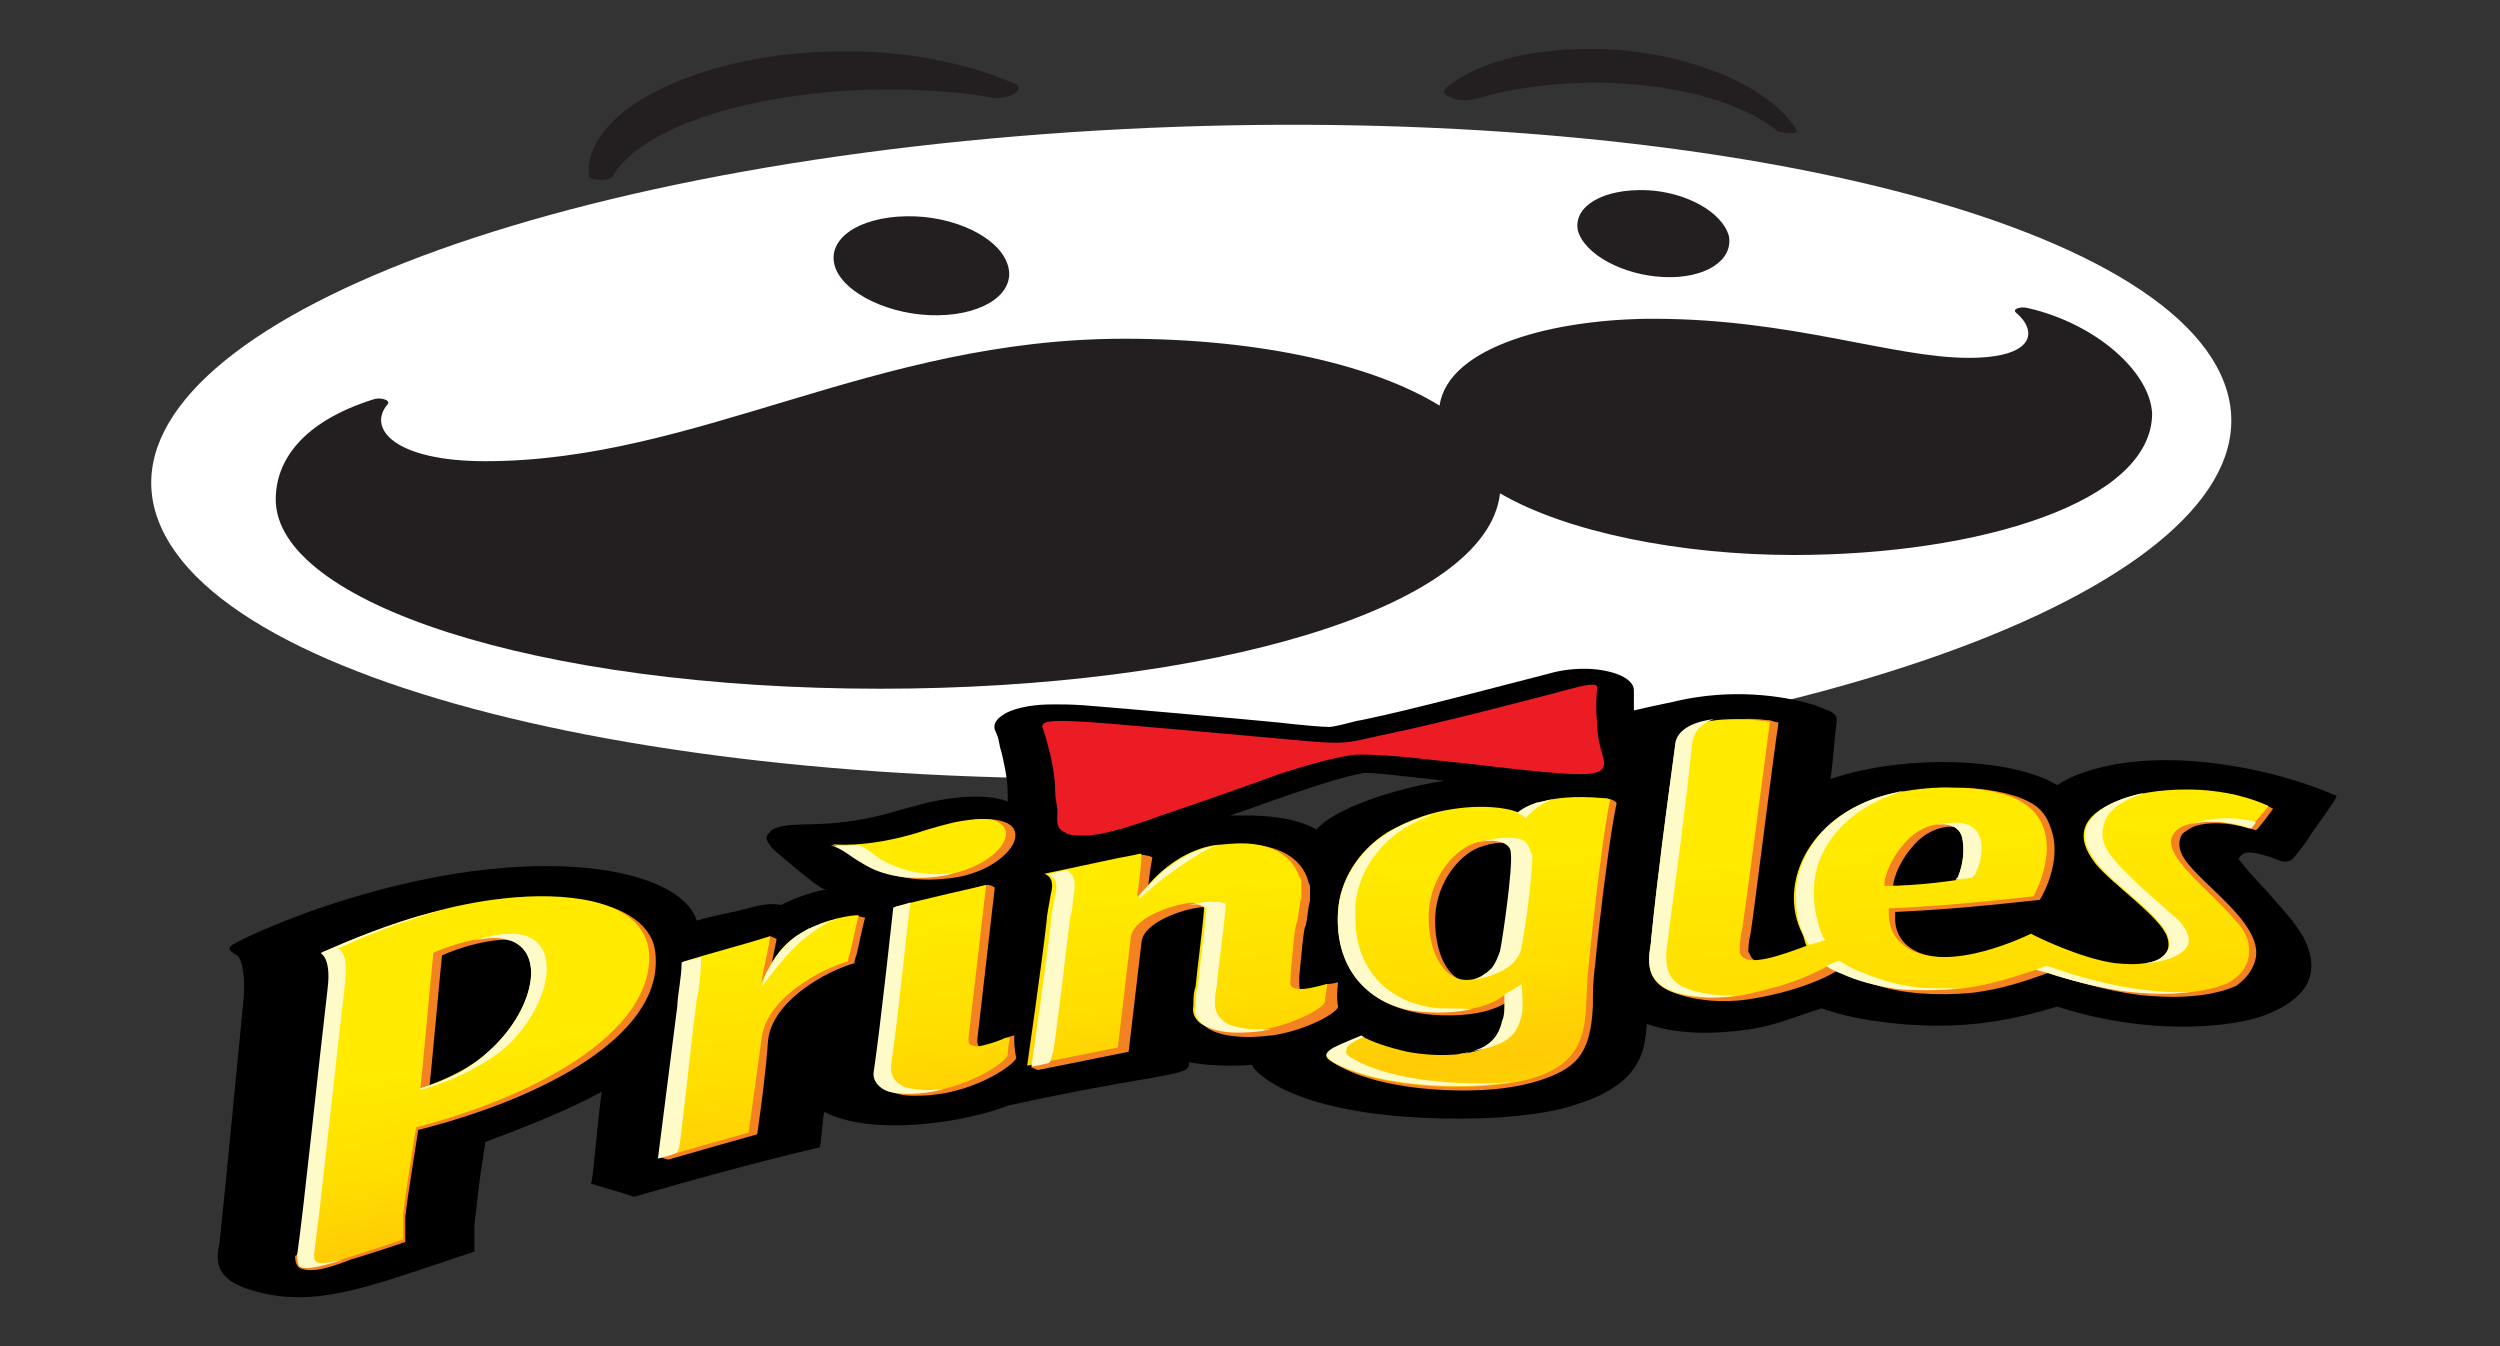 <svg width="65" height="35" viewBox="0 0 65 35" fill="none" xmlns="http://www.w3.org/2000/svg">
<rect x="0" y="0" width="65" height="35" fill="#333333" stroke="none"/>
<g clip-path="url(#clip0_69_892)">
<path d="M34.803 20.001C49.585 18.892 59.854 14.296 57.738 9.735C55.623 5.175 41.925 2.377 27.143 3.487C12.361 4.596 2.093 9.192 4.208 13.752C6.323 18.313 20.021 21.11 34.803 20.001Z" fill="white"/>
<path d="M26.201 6.887C26.425 7.587 25.639 8.174 24.404 8.197C23.169 8.22 21.934 7.632 21.709 6.932C21.485 6.21 22.327 5.645 23.562 5.623C24.797 5.6 25.976 6.165 26.201 6.887Z" fill="#231F20"/>
<path d="M44.952 6.142C45.064 6.775 44.334 7.249 43.267 7.204C42.201 7.158 41.19 6.616 41.022 5.984C40.909 5.352 41.695 4.9 42.818 4.945C43.829 4.991 44.783 5.51 44.952 6.142Z" fill="#231F20"/>
<path d="M52.755 8.017C52.53 7.949 52.306 8.039 52.418 8.13C52.98 8.604 52.923 9.304 51.183 9.304C49.218 9.304 46.58 8.288 42.986 8.288C40.46 8.288 37.653 8.988 37.429 10.546C35.744 9.507 32.825 8.807 29.232 8.807C22.72 8.807 18.116 11.991 12.615 11.991C10.257 11.991 9.527 11.133 10.088 10.501C10.144 10.388 9.864 10.32 9.695 10.388C7.843 10.975 7.169 11.991 7.169 12.985C7.169 15.649 13.906 17.907 22.888 17.907C31.422 17.907 38.664 15.83 39.001 12.826C40.741 13.843 43.716 14.43 46.636 14.43C51.464 14.43 55.955 13.052 55.955 10.749C55.899 9.665 54.495 8.423 52.755 8.017Z" fill="#231F20"/>
<path d="M22.158 1.333C18.622 1.288 15.534 2.62 15.309 4.291C15.309 4.382 15.309 4.472 15.309 4.562C15.309 4.63 15.422 4.675 15.59 4.675C15.59 4.675 15.59 4.675 15.646 4.675C15.758 4.675 15.927 4.63 15.927 4.585C16.713 3.23 19.857 2.282 23.393 2.327C24.18 2.349 25.022 2.394 25.751 2.53C25.976 2.575 26.201 2.53 26.369 2.44C26.537 2.349 26.537 2.214 26.313 2.146C25.134 1.649 23.674 1.356 22.158 1.333Z" fill="#231F20"/>
<path d="M46.692 3.342C46.636 3.252 46.58 3.184 46.523 3.117C45.906 2.371 44.727 1.784 43.267 1.468C42.201 1.242 41.078 1.22 40.067 1.355C39.001 1.491 38.159 1.83 37.597 2.281C37.485 2.371 37.541 2.484 37.766 2.552C37.934 2.62 38.215 2.62 38.439 2.552C38.888 2.417 39.337 2.326 39.843 2.259C42.313 1.92 44.952 2.394 46.187 3.388C46.243 3.433 46.355 3.455 46.467 3.455C46.523 3.455 46.523 3.455 46.58 3.455C46.692 3.478 46.748 3.41 46.692 3.342Z" fill="#231F20"/>
<path d="M59.043 22.288C59.099 22.31 59.155 22.333 59.211 22.355C59.38 22.423 59.492 22.423 59.604 22.333C59.66 22.288 59.997 21.859 60.109 21.655C60.222 21.497 60.727 20.797 60.727 20.752C60.783 20.684 60.727 20.684 60.615 20.639C60.334 20.504 59.492 20.21 58.762 20.052C55.899 19.42 54.158 19.962 53.485 20.413C52.306 19.691 49.499 19.601 47.59 20.255C47.646 19.985 47.702 19.104 47.758 18.72C47.758 18.63 47.702 18.539 47.534 18.472C47.422 18.426 47.309 18.381 47.197 18.336C46.299 18.065 45.008 17.907 43.604 18.223C43.548 18.246 43.043 18.336 42.481 18.472C42.481 18.314 42.481 18.11 42.481 18.043C42.481 17.997 42.481 17.952 42.481 17.952C42.481 17.591 41.808 17.388 41.19 17.388C40.797 17.388 40.46 17.455 40.236 17.523C39.169 17.794 36.643 18.472 35.408 18.72C35.239 18.742 35.127 18.788 35.015 18.81C34.846 18.855 34.622 18.901 34.566 18.901C34.397 18.901 33.836 18.855 33.274 18.788C32.601 18.72 28.783 18.381 28.166 18.336C27.829 18.314 27.604 18.314 27.436 18.314C27.211 18.314 26.65 18.314 26.201 18.517C26.032 18.607 25.808 18.742 25.864 18.968L25.92 19.104C25.976 19.217 25.976 19.375 26.032 19.533C26.088 19.759 26.201 20.233 26.201 20.639C26.201 20.707 26.201 20.775 26.201 20.843C25.752 20.639 24.797 20.684 23.955 20.91C23.787 20.955 23.618 21.001 23.45 21.046C22.776 21.249 22.215 21.362 21.597 21.407C21.036 21.452 20.53 21.407 20.194 21.52C20.137 21.543 20.025 21.588 20.025 21.633C19.913 21.723 19.913 21.791 19.969 21.904C19.969 21.926 20.025 21.949 20.025 21.994C20.137 22.13 20.362 22.288 20.53 22.446C20.811 22.672 21.092 22.92 21.316 23.055C21.373 23.101 21.429 23.123 21.485 23.123C20.98 23.213 20.474 23.439 20.306 23.53C20.081 23.485 19.857 23.507 19.52 23.597C19.127 23.71 18.453 23.823 18.116 23.936C17.667 22.491 13.513 21.723 7.899 23.755C7.113 24.049 6.495 24.32 6.159 24.501C5.878 24.636 5.934 24.704 6.159 24.839C6.327 24.952 6.383 25.539 6.327 26.036C6.159 27.73 5.878 30.733 5.709 32.291C5.653 32.697 5.429 33.307 6.832 33.623C7.899 33.872 8.909 33.646 10.088 33.285C10.874 33.036 12.334 32.539 12.334 32.539C12.334 32.449 12.334 32.336 12.334 32.246C12.334 32.088 12.334 31.93 12.334 31.839C12.39 31.455 12.446 30.71 12.559 30.123C12.559 29.965 12.615 29.83 12.615 29.694C13.569 29.333 14.748 28.881 15.646 28.384C15.534 29.107 15.422 30.71 15.366 30.778C15.758 30.891 16.151 31.004 16.488 31.117C18.116 30.642 19.688 30.213 21.316 29.83C21.373 29.514 21.373 29.22 21.429 28.904C21.541 28.972 21.709 29.039 21.878 29.084C22.383 29.242 23.057 29.288 23.787 29.242C24.797 29.175 25.695 28.949 26.201 28.746C27.436 28.475 28.727 28.226 29.962 28.023C30.692 27.888 30.916 27.843 30.916 27.662C30.916 27.639 30.916 27.639 30.916 27.617C31.253 27.684 31.646 27.707 31.983 27.707C32.151 27.707 32.32 27.707 32.544 27.684C32.657 27.933 33.667 28.904 36.98 29.062C38.495 29.13 39.674 29.039 40.573 28.836C40.741 28.791 40.909 28.746 41.022 28.701C42.818 28.136 42.762 27.12 42.818 26.623C42.874 26.623 43.66 27.007 45.344 26.781C46.13 26.691 46.692 26.42 47.365 26.217C48.095 26.488 49.274 26.668 50.397 26.668C51.352 26.668 52.306 26.533 53.485 26.172C54.046 26.352 55.73 26.849 57.695 26.646C58.313 26.578 58.762 26.465 59.099 26.307C59.885 25.946 60.222 25.449 60.053 24.794C59.941 24.23 59.323 23.62 58.874 23.101C58.481 22.694 58.313 22.468 58.201 22.333C58.313 22.13 58.481 22.107 59.043 22.288ZM34.229 21.565C33.723 21.294 33.162 21.226 32.601 21.204C32.432 21.204 32.208 21.204 31.983 21.204C32.713 20.955 33.499 20.662 34.004 20.504C35.015 20.165 35.352 20.12 35.464 20.097C35.52 20.097 35.745 20.097 36.138 20.142C36.531 20.188 37.036 20.233 37.541 20.301C36.138 20.526 34.678 21.046 34.229 21.565Z" fill="#000001"/>
<path d="M41.022 17.861C39.843 18.177 37.316 18.832 36.081 19.081C34.846 19.352 35.071 19.374 33.162 19.194C32.376 19.126 28.671 18.787 28.166 18.765C27.323 18.719 27.099 18.742 27.099 18.9C27.155 19.035 27.211 19.239 27.267 19.465C27.323 19.668 27.436 20.142 27.436 20.594C27.436 20.774 27.492 20.955 27.492 21.09C27.492 21.339 27.436 21.542 27.716 21.655C27.773 21.7 27.885 21.723 28.053 21.723C28.615 21.768 29.569 21.429 30.187 21.203C31.197 20.865 32.544 20.39 33.274 20.119C34.341 19.781 34.846 19.668 35.239 19.623C35.239 19.623 35.52 19.6 36.362 19.668C36.867 19.713 37.429 19.781 38.102 19.848C39.674 20.029 40.797 20.165 41.302 20.119C41.864 20.074 41.695 19.781 41.639 19.532C41.583 19.352 41.527 19.103 41.527 18.81C41.471 18.381 41.527 17.907 41.527 17.861C41.527 17.771 41.302 17.794 41.022 17.861Z" fill="#EC1C24"/>
<path d="M26.369 26.917C26.313 26.939 26.201 26.962 26.145 26.985C26.088 27.007 26.088 27.007 26.088 27.03C26.088 27.052 26.145 27.12 26.145 27.143C25.92 27.21 25.808 27.256 25.695 27.256C25.359 27.278 25.415 27.098 25.415 26.985C25.471 26.511 25.864 23.078 25.864 23.078C25.864 23.078 25.752 22.988 25.639 23.011C25.246 23.101 23.955 23.507 23.506 23.643C23.45 23.665 23.169 26.759 23.001 27.888C23.001 27.91 22.832 27.798 22.832 27.843C22.776 27.978 22.832 28.34 23.394 28.452C23.562 28.498 23.843 28.498 24.18 28.475C24.348 28.452 24.573 28.43 24.741 28.385C25.695 28.159 26.369 27.662 26.425 27.504C26.369 27.323 26.369 27.007 26.369 26.917C26.425 26.917 26.425 26.917 26.369 26.917Z" fill="#F58220"/>
<path d="M26.369 21.881C26.594 21.227 25.527 21.272 25.302 21.317C25.19 21.34 25.134 21.43 25.022 21.452C24.741 21.52 24.404 21.61 24.067 21.723C22.72 22.13 21.878 22.017 21.878 22.017C22.215 22.13 22.383 22.31 22.664 22.468L22.608 22.491C22.889 22.672 23.562 22.943 24.517 22.852C25.527 22.785 26.201 22.288 26.369 21.881Z" fill="#F58220"/>
<path d="M22.327 23.823C22.271 23.801 22.159 23.823 22.159 23.823C21.934 23.869 21.653 24.004 21.26 24.185C20.362 24.614 20.306 25.088 20.138 25.382C20.081 25.336 20.025 25.291 20.025 25.246C20.081 24.975 20.138 24.682 20.194 24.411C20.138 24.388 20.081 24.365 20.025 24.343C19.352 24.569 18.678 24.817 18.004 25.065C18.004 25.449 17.892 25.946 17.892 26.195C17.667 27.504 17.443 28.814 17.218 30.101C17.274 30.123 17.331 30.146 17.387 30.146C18.173 29.92 18.959 29.695 19.688 29.491C19.801 28.678 19.913 27.865 19.969 27.052C20.081 26.014 21.485 25.246 22.215 25.043C22.215 25.043 22.215 24.953 22.271 24.817C22.327 24.591 22.439 24.027 22.495 23.846C22.495 23.869 22.439 23.846 22.327 23.823Z" fill="#F58220"/>
<path d="M34.79 25.54C34.79 25.54 34.622 25.585 34.509 25.585C34.397 25.607 34.397 25.63 34.397 25.63C34.397 25.652 34.509 25.72 34.509 25.72C34.285 25.765 34.172 25.811 34.06 25.811C33.948 25.811 33.892 25.788 33.836 25.765C33.779 25.72 33.779 25.675 33.779 25.404C33.836 24.862 33.892 24.094 33.948 24.072C34.004 23.823 34.004 23.598 34.06 23.417C34.06 23.282 34.06 23.169 34.06 23.056C34.06 22.988 34.004 22.943 34.004 22.875C33.836 22.333 33.274 21.949 32.32 21.949C32.151 21.949 32.039 22.04 31.815 22.085C30.973 22.22 30.299 22.785 29.962 23.259C30.018 23.101 29.85 23.304 29.85 23.146C29.85 22.898 29.962 22.288 29.962 22.288C29.906 22.265 29.85 22.243 29.794 22.243C29.737 22.22 29.737 22.22 29.625 22.243C29.176 22.356 28.278 22.649 27.66 22.762C27.66 23.214 27.548 23.869 27.492 24.072C27.38 24.975 26.818 27.752 26.818 27.752L26.986 27.82C27.773 27.662 28.558 27.504 29.344 27.346C29.457 26.398 29.569 25.449 29.681 24.478C29.737 24.027 30.579 23.688 31.141 23.598C31.253 23.575 31.478 23.575 31.59 23.71C31.534 24.41 31.422 25.178 31.366 25.765C31.309 25.923 31.309 26.059 31.309 26.194C31.309 26.217 31.309 26.239 31.309 26.262C31.309 26.285 31.141 26.33 31.141 26.375C31.141 26.398 31.141 26.443 31.197 26.488C31.253 26.669 31.534 26.962 32.488 26.962C32.657 26.962 32.881 26.939 33.106 26.917C34.06 26.759 34.79 26.307 34.79 26.172C34.734 25.901 34.79 25.54 34.79 25.54Z" fill="#F58220"/>
<path d="M58.65 24.907C58.818 24.004 57.246 23.011 56.797 22.333C56.629 22.085 56.629 21.859 56.741 21.678C56.853 21.588 56.966 21.52 57.078 21.475C57.752 21.272 58.594 21.566 58.65 21.588C58.706 21.566 59.043 21.114 59.099 21.024C59.099 21.024 58.987 20.956 58.762 20.888C58.538 20.798 58.257 20.707 58.088 20.662C57.808 20.617 57.415 20.572 57.022 20.572C56.292 20.572 55.674 20.685 55.225 20.866C53.99 21.385 54.046 22.175 55.45 23.236C55.506 23.282 55.45 23.349 55.562 23.395C56.236 23.891 56.91 24.501 56.404 24.93C56.236 25.111 55.787 25.178 55.169 25.111C54.271 24.998 52.98 24.388 52.98 24.366C52.811 24.456 52.025 24.795 51.239 24.93C51.183 24.93 51.183 24.885 51.183 24.84C51.183 24.84 50.846 24.907 50.453 24.885C49.892 24.862 49.331 24.591 49.274 23.959C49.274 23.869 49.274 23.779 49.274 23.711C50.734 23.643 51.801 23.53 53.036 23.395C53.204 23.124 53.541 22.378 53.373 21.701C53.26 21.272 53.092 21.001 52.699 20.82C52.25 20.595 51.576 20.504 51.071 20.482C50.902 20.482 50.341 20.482 50.397 20.482C50.51 20.504 51.127 20.549 51.071 20.549C50.622 20.527 50.117 20.572 49.555 20.685C47.366 21.137 46.467 23.011 47.141 24.343C47.197 24.479 47.197 24.569 47.253 24.659C46.523 24.93 45.794 25.178 45.569 24.93C45.513 24.885 45.513 24.817 45.457 24.749C45.457 24.682 45.457 24.501 45.513 24.275C45.569 24.004 46.13 19.443 46.243 18.788C46.243 18.788 46.13 18.766 46.074 18.743C46.018 18.72 45.962 18.72 45.906 18.72C45.737 18.698 45.457 18.675 45.344 18.698C44.502 18.72 43.885 18.991 43.829 19.533C43.548 21.249 43.324 22.988 43.043 24.704C43.043 24.727 42.706 25.382 43.436 25.766C43.66 25.878 43.997 25.969 44.446 26.014C44.727 26.037 45.064 26.037 45.401 25.991C46.523 25.833 47.478 25.449 47.815 25.201C47.983 25.337 48.376 25.495 48.769 25.608C49.443 25.833 50.341 25.901 51.295 25.811C52.025 25.72 52.643 25.517 53.26 25.291C53.878 25.495 55.057 25.856 56.011 25.901C56.966 25.969 57.695 25.833 58.145 25.63C58.425 25.427 58.594 25.178 58.65 24.907ZM49.78 21.949C50.285 21.385 51.127 21.34 51.239 21.837C51.295 22.108 51.295 22.469 51.127 22.898C51.127 22.92 51.127 22.92 51.127 22.943C51.127 22.943 50.173 23.101 49.218 23.101C49.218 22.785 49.443 22.311 49.78 21.949ZM41.864 20.775C41.864 20.775 41.808 20.775 41.808 20.798C41.808 20.82 41.752 20.843 41.752 20.843C40.348 20.73 39.843 21.114 39.73 21.227C39.281 21.024 38.215 20.979 37.204 21.317C36.867 21.43 36.587 21.543 36.306 21.724C35.52 22.22 35.071 22.988 35.015 23.756C34.959 24.637 35.071 25.269 35.52 25.698C35.969 26.149 36.699 26.375 37.485 26.398C39.001 26.443 39.337 25.878 39.337 25.946C39.337 26.827 39.281 27.346 38.215 27.504C37.036 27.662 35.969 27.301 35.52 27.053C35.52 27.053 35.071 27.256 34.846 27.346C34.622 27.482 34.566 27.572 34.846 27.73C35.688 28.204 37.204 28.407 38.552 28.34C39.001 28.317 39.506 28.249 39.955 28.114C40.966 27.798 41.359 27.436 41.415 26.149C41.415 25.833 41.415 25.495 41.471 25.111C41.583 23.891 41.808 22.175 41.92 21.498C41.976 21.137 42.032 20.888 42.032 20.888C42.032 20.843 41.92 20.798 41.864 20.775ZM39.225 24.795C39.169 24.953 39.113 25.111 39.001 25.246C38.159 26.037 37.26 25.314 37.316 23.801C37.373 22.92 37.934 22.243 38.439 22.04C38.776 21.904 39.45 21.769 39.562 22.22C39.562 22.649 39.281 24.546 39.225 24.795Z" fill="#F58220"/>
<path d="M17.05 24.953C17.05 24.704 16.994 24.479 16.881 24.298C16.488 23.666 15.534 23.35 14.243 23.35C13.232 23.35 12.278 23.575 11.436 23.801C10.313 24.095 9.302 24.524 8.573 24.84C8.516 24.863 8.853 24.885 8.741 25.788C8.516 27.595 8.18 31.117 7.955 32.472C7.955 32.517 7.787 32.517 7.73 32.585C7.73 32.608 7.73 32.63 7.674 32.653C7.674 32.721 7.674 32.879 7.787 32.969C7.899 33.014 8.011 33.037 8.236 33.014C8.516 32.969 8.797 32.879 9.134 32.743C9.752 32.562 10.537 32.291 10.537 32.291C10.537 32.224 10.537 31.817 10.537 31.659C10.594 31.095 10.762 30.124 10.874 29.379C14.243 28.521 17.106 26.917 17.05 24.953ZM13.064 27.279C12.502 27.843 11.773 28.159 11.155 28.363C11.211 27.888 11.436 25.359 11.492 24.84C11.997 24.614 12.615 24.456 13.064 24.433C14.467 24.456 14.187 26.104 13.064 27.279Z" fill="#F58220"/>
<path d="M26.088 27.008C26.032 27.03 25.976 27.053 25.976 27.053C25.864 27.098 25.639 27.166 25.527 27.188C25.471 27.211 25.358 27.211 25.302 27.188C25.134 27.166 25.19 27.008 25.19 26.917C25.246 26.443 25.639 23.011 25.639 23.011C25.639 23.011 23.843 23.417 23.281 23.575C23.225 23.598 22.944 26.691 22.776 27.82C22.72 28.069 22.888 28.272 23.169 28.362C23.506 28.453 24.011 28.43 24.516 28.317C25.471 28.091 26.144 27.595 26.201 27.436C26.201 27.233 26.257 27.008 26.257 26.985C26.144 26.985 26.144 26.985 26.088 27.008Z" fill="url(#paint0_linear_69_892)"/>
<path d="M26.145 21.587C26.088 21.452 25.976 21.362 25.808 21.317C25.583 21.271 25.246 21.294 24.797 21.384C24.517 21.452 24.18 21.542 23.843 21.655C22.495 22.062 21.653 21.949 21.653 21.949C21.99 22.062 22.159 22.242 22.439 22.4C22.72 22.604 23.281 22.875 24.292 22.784C25.471 22.694 26.257 22.017 26.145 21.587Z" fill="url(#paint1_linear_69_892)"/>
<path d="M21.092 24.117C21.092 24.14 21.035 24.14 21.035 24.14C20.418 24.456 20.137 24.817 19.8 25.54C19.857 25.133 19.969 24.749 20.025 24.343C19.295 24.569 18.509 24.772 17.779 24.998C17.779 25.381 17.667 25.878 17.667 26.127C17.499 27.459 17.33 28.769 17.162 30.101C17.948 29.875 18.734 29.649 19.464 29.446C19.576 28.633 19.688 27.82 19.8 27.007C19.913 25.969 21.316 25.201 22.046 24.998C22.046 24.998 22.046 24.907 22.102 24.772C22.158 24.546 22.271 23.982 22.327 23.801C22.327 23.778 21.709 23.823 21.092 24.117Z" fill="url(#paint2_linear_69_892)"/>
<path d="M34.509 25.585C34.397 25.607 34.06 25.698 34.004 25.698C33.892 25.72 33.779 25.72 33.667 25.698C33.499 25.653 33.555 25.517 33.555 25.427C33.555 25.404 33.555 25.359 33.555 25.314C33.611 24.772 33.667 24.004 33.723 23.982C33.779 23.733 33.779 23.507 33.836 23.327C33.836 23.191 33.836 23.078 33.836 22.965C33.836 22.898 33.836 22.853 33.779 22.785C33.611 22.288 33.106 21.927 32.264 21.927C32.095 21.927 31.871 21.949 31.59 21.972C30.86 22.085 30.243 22.559 29.85 23.011C29.85 23.033 29.681 23.191 29.625 23.259C29.569 23.327 29.569 23.304 29.569 23.259C29.625 22.943 29.681 22.356 29.681 22.22C29.681 22.198 29.681 22.198 29.625 22.198C29.457 22.243 29.176 22.288 29.064 22.311C28.334 22.469 27.155 22.717 27.155 22.717C27.38 22.807 27.38 23.033 27.323 23.236C27.267 23.553 27.211 23.846 27.211 23.959C27.099 24.975 26.706 27.707 26.706 27.707C27.492 27.549 28.278 27.391 29.064 27.233C29.176 26.285 29.288 25.336 29.401 24.366C29.457 23.914 30.299 23.575 30.86 23.485C30.973 23.462 31.197 23.462 31.309 23.598C31.253 24.298 31.141 25.066 31.085 25.653C31.029 25.811 31.029 25.946 31.029 26.082C31.029 26.104 31.029 26.127 31.029 26.149C30.973 26.398 31.141 26.623 31.422 26.714C31.758 26.849 32.264 26.849 32.769 26.782C33.723 26.623 34.453 26.172 34.453 26.036C34.453 25.878 34.509 25.675 34.509 25.585C34.566 25.585 34.566 25.585 34.509 25.585Z" fill="url(#paint3_linear_69_892)"/>
<path d="M58.369 24.275C58.313 24.162 58.257 24.072 58.144 23.959C57.471 23.146 56.123 22.198 56.516 21.678C56.572 21.565 56.741 21.475 56.909 21.43C57.583 21.227 58.425 21.52 58.481 21.543C58.537 21.497 58.986 20.956 58.986 20.956C58.593 20.775 57.864 20.527 56.853 20.527C56.123 20.527 55.506 20.64 55.057 20.82C54.102 21.204 53.934 21.768 54.495 22.468C54.944 23.01 56.179 23.846 56.348 24.365C56.404 24.546 56.404 24.727 56.236 24.862C56.067 25.043 55.618 25.11 55.001 25.043C54.102 24.93 52.811 24.297 52.811 24.275C52.474 24.433 50.341 25.427 49.386 24.478C49.106 24.207 49.106 23.846 49.106 23.62C50.565 23.552 51.632 23.439 52.867 23.304C53.092 22.92 53.653 21.52 52.587 20.865C52.194 20.617 51.52 20.481 50.79 20.481C50.341 20.459 49.836 20.504 49.274 20.617C47.085 21.069 46.187 22.943 46.86 24.275C46.916 24.388 46.916 24.501 46.972 24.591C46.243 24.862 45.513 25.11 45.288 24.862C45.232 24.817 45.232 24.749 45.232 24.681C45.232 24.614 45.232 24.433 45.288 24.207C45.344 23.914 46.018 18.765 46.018 18.765C45.962 18.765 45.906 18.743 45.85 18.743C44.615 18.607 43.66 18.765 43.548 19.443C43.323 21.114 43.099 22.762 42.93 24.433C42.93 24.727 42.593 25.54 43.604 25.833C44.109 25.968 44.727 25.968 45.288 25.878C45.625 25.81 45.962 25.72 46.299 25.63C47.085 25.381 47.534 25.11 47.534 25.11C47.534 25.133 47.59 25.133 47.59 25.133C47.927 25.336 48.6 25.607 49.274 25.698C49.555 25.743 49.892 25.743 50.172 25.743C51.295 25.765 52.137 25.472 52.98 25.201C53.597 25.427 54.495 25.675 55.225 25.765C56.46 25.923 57.415 25.788 57.92 25.562C58.593 25.201 58.537 24.591 58.369 24.275ZM49.555 21.881C50.06 21.317 50.902 21.272 51.015 21.768C51.071 22.04 51.071 22.401 50.902 22.83C50.902 22.852 50.902 22.852 50.902 22.875C50.902 22.875 49.948 23.033 48.993 23.033C48.993 22.717 49.218 22.243 49.555 21.881Z" fill="url(#paint4_linear_69_892)"/>
<path d="M41.695 20.752C40.18 20.617 39.674 21 39.506 21.136C39.057 20.933 37.99 20.888 36.98 21.226C36.643 21.339 36.362 21.475 36.081 21.633C35.295 22.13 34.846 22.897 34.79 23.665C34.678 25.313 35.745 26.194 36.98 26.284C38.327 26.375 38.888 26.059 39.169 25.833C39.169 25.81 39.169 25.833 39.169 25.855C39.169 26.488 39.113 26.939 38.72 27.188C38.327 27.436 37.429 27.504 36.587 27.346C36.081 27.233 35.632 27.075 35.408 26.939C35.408 26.939 34.902 27.142 34.678 27.255C34.453 27.391 34.397 27.481 34.678 27.639C35.632 28.181 37.485 28.362 38.944 28.204C41.639 27.91 41.134 26.488 41.302 25.133C41.415 23.913 41.639 22.107 41.752 21.407C41.808 21.046 41.864 20.797 41.864 20.797C41.808 20.752 41.752 20.752 41.695 20.752ZM39.057 24.704C39.001 24.862 38.944 25.02 38.832 25.155C37.99 25.946 37.092 25.223 37.148 23.71C37.204 22.83 37.766 22.152 38.271 21.949C38.608 21.813 39.281 21.678 39.394 22.13C39.394 22.581 39.057 24.478 39.057 24.704Z" fill="url(#paint5_linear_69_892)"/>
<path d="M16.881 24.885C16.881 24.185 16.376 23.666 15.422 23.44C13.962 23.101 12.165 23.462 11.267 23.711C10.144 24.004 9.134 24.433 8.404 24.749C8.348 24.772 8.685 24.794 8.572 25.698C8.348 27.595 7.955 31.388 7.787 32.585C7.73 33.104 8.067 33.014 9.527 32.54C10.032 32.382 10.481 32.224 10.481 32.224C10.481 32.224 10.481 31.749 10.481 31.591C10.537 31.027 10.706 30.056 10.818 29.311C14.018 28.475 16.881 26.849 16.881 24.885ZM12.839 27.211C12.278 27.775 11.548 28.091 10.93 28.294C10.986 27.82 11.211 25.291 11.267 24.772C11.773 24.546 12.39 24.388 12.839 24.366C14.243 24.388 14.018 26.059 12.839 27.211Z" fill="url(#paint6_linear_69_892)"/>
<path d="M24.516 28.318L24.46 28.34C23.955 28.453 23.45 28.476 23.113 28.385C22.888 28.318 22.664 28.114 22.72 27.843C22.888 26.714 23.225 23.598 23.225 23.598C23.337 23.553 23.506 23.53 23.674 23.463C23.618 23.756 23.337 26.602 23.169 27.685C23.169 27.708 23.169 27.753 23.169 27.776V27.798C23.169 28.024 23.337 28.205 23.562 28.272C23.843 28.34 24.18 28.363 24.516 28.318ZM22.888 22.334C22.72 22.221 22.552 22.063 22.327 21.972C21.878 22.018 21.597 21.972 21.597 21.972C21.934 22.085 22.102 22.266 22.383 22.424C22.664 22.605 23.225 22.898 24.236 22.808C24.46 22.785 24.629 22.763 24.797 22.695C24.741 22.695 24.741 22.695 24.685 22.718C23.73 22.785 23.225 22.514 22.888 22.334ZM21.541 23.982C21.541 23.959 21.597 23.959 21.597 23.959C21.653 23.937 21.709 23.914 21.766 23.892C21.597 23.937 21.316 24.027 21.092 24.118C21.092 24.14 21.036 24.14 21.036 24.14C20.924 24.208 20.811 24.276 20.699 24.343C20.362 24.592 20.137 24.885 19.969 25.224C19.857 25.382 19.857 25.518 19.857 25.518C19.857 25.518 19.801 25.631 19.801 25.653C20.081 25.337 20.587 24.479 21.541 23.982ZM17.667 29.785C17.836 28.521 17.948 27.256 18.116 25.992C18.173 25.743 18.229 25.269 18.229 24.885C18.06 24.93 17.892 24.976 17.723 25.021C17.723 25.405 17.611 25.901 17.611 26.15C17.443 27.482 17.274 28.792 17.106 30.124C17.274 30.079 17.443 30.034 17.555 29.989C17.611 29.989 17.667 29.831 17.667 29.785ZM31.59 21.995C31.029 22.085 30.58 22.379 30.187 22.695C30.018 22.876 29.794 23.079 29.625 23.282V23.372C30.074 22.921 31.085 22.198 31.59 21.995ZM31.983 26.647C31.759 26.556 31.59 26.353 31.59 26.127V26.105C31.59 26.082 31.59 26.037 31.59 26.014C31.59 25.992 31.59 25.969 31.59 25.947C31.59 25.811 31.646 25.676 31.646 25.518C31.702 24.953 31.815 24.208 31.871 23.53V23.508C31.702 23.372 31.029 23.485 30.916 23.53C31.029 23.508 31.141 23.508 31.197 23.53C31.253 23.553 31.309 23.576 31.366 23.621C31.309 24.321 31.197 25.089 31.141 25.676C31.085 25.834 31.085 25.969 31.085 26.105C31.085 26.127 31.085 26.15 31.085 26.172C31.029 26.421 31.197 26.647 31.478 26.737C31.815 26.872 32.32 26.872 32.825 26.805C32.881 26.782 32.994 26.782 33.05 26.759C32.657 26.782 32.264 26.759 31.983 26.647ZM27.38 27.369C27.492 26.714 27.716 24.682 27.829 23.824C27.885 23.711 27.885 23.418 27.941 23.102C27.941 23.056 27.941 23.034 27.941 22.989C27.941 22.853 27.885 22.718 27.773 22.65L27.716 22.627C27.436 22.695 27.267 22.718 27.267 22.74C27.492 22.831 27.492 23.056 27.436 23.259C27.38 23.576 27.323 23.869 27.323 23.982C27.211 24.998 26.818 27.73 26.818 27.73C26.987 27.708 27.155 27.663 27.267 27.64C27.323 27.618 27.323 27.482 27.38 27.369ZM47.253 23.914C47.141 23.553 47.141 23.102 47.197 22.763C47.366 21.814 48.208 20.911 49.555 20.55C49.499 20.572 49.387 20.572 49.331 20.595C47.59 20.956 46.692 22.153 46.692 23.305C46.692 23.824 46.804 24.185 47.029 24.569C47.197 24.524 47.422 24.456 47.478 24.434C47.422 24.434 47.309 24.208 47.253 23.914ZM55.618 25.721C54.944 25.631 54.046 25.405 53.429 25.179L53.204 25.111C53.092 25.156 53.036 25.179 52.923 25.201C52.923 25.201 53.092 25.269 53.148 25.269C53.766 25.472 54.551 25.676 55.169 25.766C55.899 25.856 56.46 25.856 56.966 25.789C56.573 25.811 56.123 25.789 55.618 25.721ZM44.053 25.766C43.38 25.585 43.323 25.201 43.323 24.863C43.323 24.84 43.323 24.84 43.323 24.818C43.323 24.614 43.38 24.434 43.38 24.298C43.604 22.627 43.829 20.979 43.997 19.308C44.053 19.014 44.222 18.811 44.559 18.698C43.997 18.766 43.548 18.992 43.548 19.421C43.323 21.092 43.099 22.74 42.931 24.411C42.931 24.705 42.594 25.518 43.604 25.811C44.053 25.947 44.671 25.969 45.176 25.879C44.783 25.901 44.39 25.856 44.053 25.766ZM58.538 21.34C57.864 21.205 57.302 21.295 56.909 21.453C56.909 21.453 57.134 21.363 57.527 21.363C58.032 21.363 58.481 21.521 58.538 21.543C58.538 21.521 58.594 21.476 58.65 21.385C58.65 21.363 58.594 21.34 58.538 21.34ZM50.678 21.453C50.846 21.498 50.959 21.589 51.015 21.769C51.071 22.04 51.071 22.401 50.902 22.808C50.902 22.808 50.846 22.853 50.846 22.876C51.127 22.853 51.295 22.808 51.295 22.808C51.295 22.785 51.352 22.74 51.352 22.74C51.464 22.492 51.52 22.289 51.52 22.085C51.52 21.95 51.52 21.837 51.464 21.747C51.408 21.589 51.295 21.476 51.127 21.43C50.959 21.363 50.622 21.385 50.285 21.453C50.566 21.408 50.678 21.453 50.678 21.453ZM49.723 25.653C49.218 25.585 48.769 25.427 48.376 25.269C48.039 25.134 47.871 24.998 47.815 24.976C47.758 24.998 47.646 25.043 47.478 25.111C47.59 25.201 47.702 25.247 47.927 25.337C48.264 25.495 48.769 25.631 49.218 25.698C49.499 25.743 49.836 25.743 50.116 25.743C50.397 25.743 50.678 25.721 50.959 25.698C50.846 25.698 50.678 25.698 50.566 25.698C50.341 25.698 50.004 25.698 49.723 25.653ZM56.741 24.75C56.853 24.66 56.909 24.547 56.909 24.456C56.909 24.276 56.797 24.095 56.629 23.914C56.516 23.802 55.674 23.102 55.337 22.74C54.888 22.311 54.664 21.995 54.664 21.701C54.664 21.182 55.001 20.934 55.45 20.73C55.506 20.708 55.73 20.64 55.73 20.618C55.506 20.663 55.281 20.73 55.113 20.798C54.102 21.205 53.934 21.814 54.664 22.605C55.394 23.372 56.909 24.276 56.236 24.863C56.18 24.908 56.011 25.066 55.45 25.066C55.899 25.066 56.46 24.976 56.741 24.75ZM38.551 27.279C39.281 27.098 39.45 26.85 39.562 26.398C39.618 26.218 39.562 25.563 39.562 25.585C39.45 25.653 39.337 25.743 39.113 25.856C39.113 25.879 39.113 26.105 39.113 26.127C39.113 26.263 39.113 26.421 39.057 26.534C39.001 26.782 38.888 27.076 38.495 27.256C38.383 27.302 38.327 27.324 38.158 27.369C38.102 27.392 37.99 27.414 37.878 27.414C38.158 27.369 38.327 27.324 38.551 27.279ZM40.404 20.776C40.236 20.798 40.123 20.843 39.955 20.866C39.562 21.002 39.45 21.137 39.45 21.137C39.45 21.137 39.562 21.182 39.674 21.272C39.787 21.114 40.123 20.843 40.404 20.776ZM35.183 27.527C35.015 27.437 34.959 27.369 35.015 27.302C35.015 27.279 35.015 27.279 35.015 27.279C35.015 27.211 35.071 27.166 35.183 27.098C35.239 27.053 35.352 27.008 35.464 26.963C35.408 26.94 35.408 26.94 35.408 26.918C35.408 26.918 34.902 27.121 34.678 27.234C34.453 27.369 34.397 27.459 34.678 27.618C35.632 28.16 37.485 28.34 38.944 28.182C39.057 28.16 39.169 28.16 39.281 28.137C37.878 28.25 36.081 28.069 35.183 27.527ZM37.429 26.218C36.25 26.127 35.239 25.337 35.239 23.869V23.847C35.239 23.756 35.239 23.643 35.239 23.553C35.295 22.785 35.745 22.018 36.531 21.521C36.811 21.363 37.092 21.227 37.429 21.114C37.429 21.114 37.429 21.114 37.485 21.114C37.316 21.16 37.148 21.182 36.98 21.25C36.643 21.363 36.362 21.476 36.081 21.656C35.295 22.153 34.846 22.921 34.79 23.689C34.678 25.337 35.745 26.218 36.98 26.308C37.541 26.353 37.934 26.308 38.271 26.24C38.046 26.218 37.766 26.218 37.429 26.218ZM39.787 22.108C39.73 21.95 39.674 21.86 39.506 21.814C39.169 21.724 38.608 21.837 38.439 21.905C38.608 21.86 38.664 21.86 38.776 21.86C38.832 21.86 38.888 21.86 38.944 21.882C39.113 21.905 39.281 21.995 39.281 22.176C39.337 22.582 39.057 24.479 39.001 24.727C38.944 24.885 38.888 25.043 38.776 25.179C38.72 25.224 38.664 25.292 38.608 25.314C38.551 25.36 38.495 25.405 38.439 25.427C38.383 25.45 38.327 25.472 38.271 25.472C38.551 25.45 38.944 25.337 39.225 25.134C39.281 25.111 39.281 25.066 39.337 25.043C39.45 24.908 39.562 24.75 39.562 24.592C39.618 24.389 39.843 22.831 39.843 22.221C39.787 22.176 39.787 22.131 39.787 22.108ZM12.839 27.211C12.559 27.482 12.278 27.708 11.941 27.889C11.716 28.002 11.492 28.114 11.155 28.227C11.099 28.25 10.987 28.272 10.931 28.295V28.34C11.604 28.16 12.671 27.708 13.288 27.098C14.411 25.924 14.636 24.276 13.288 24.276C13.008 24.276 12.671 24.343 12.334 24.456C12.502 24.411 12.727 24.389 12.839 24.389C14.243 24.389 14.018 26.059 12.839 27.211ZM8.18 32.495C8.348 31.276 8.741 27.505 8.966 25.608C9.078 24.705 8.797 24.682 8.797 24.66C9.471 24.343 10.425 23.959 11.492 23.666C11.38 23.689 11.323 23.711 11.211 23.734C10.088 24.027 9.078 24.456 8.348 24.772C8.292 24.795 8.629 24.818 8.516 25.721C8.292 27.618 7.899 31.411 7.73 32.608C7.73 32.766 7.73 32.856 7.787 32.924C7.955 33.059 8.573 32.856 8.966 32.743C8.236 32.901 8.123 32.901 8.18 32.495Z" fill="#FFFBC8"/>
</g>
<defs>
<linearGradient id="paint0_linear_69_892" x1="18.569" y1="17.528" x2="20.065" y2="31.6" gradientUnits="userSpaceOnUse">
<stop offset="0.494" stop-color="#FFEA00"/>
<stop offset="0.709" stop-color="#FFDD00"/>
<stop offset="0.868" stop-color="#FFCB05"/>
<stop offset="1" stop-color="#FFD400"/>
</linearGradient>
<linearGradient id="paint1_linear_69_892" x1="20.962" y1="17.581" x2="22.402" y2="31.12" gradientUnits="userSpaceOnUse">
<stop offset="0.494" stop-color="#FFEA00"/>
<stop offset="0.709" stop-color="#FFDD00"/>
<stop offset="0.868" stop-color="#FFCB05"/>
<stop offset="1" stop-color="#FFD400"/>
</linearGradient>
<linearGradient id="paint2_linear_69_892" x1="13.331" y1="17.869" x2="15.081" y2="33.215" gradientUnits="userSpaceOnUse">
<stop offset="0.494" stop-color="#FFEA00"/>
<stop offset="0.709" stop-color="#FFDD00"/>
<stop offset="0.868" stop-color="#FFCB05"/>
<stop offset="1" stop-color="#FFD400"/>
</linearGradient>
<linearGradient id="paint3_linear_69_892" x1="24.289" y1="16.619" x2="25.8" y2="30.832" gradientUnits="userSpaceOnUse">
<stop offset="0.494" stop-color="#FFEA00"/>
<stop offset="0.709" stop-color="#FFDD00"/>
<stop offset="0.868" stop-color="#FFCB05"/>
<stop offset="1" stop-color="#FFD400"/>
</linearGradient>
<linearGradient id="paint4_linear_69_892" x1="44.523" y1="13.92" x2="46.26" y2="31.017" gradientUnits="userSpaceOnUse">
<stop offset="0.494" stop-color="#FFEA00"/>
<stop offset="0.709" stop-color="#FFDD00"/>
<stop offset="0.868" stop-color="#FFCB05"/>
<stop offset="1" stop-color="#FFD400"/>
</linearGradient>
<linearGradient id="paint5_linear_69_892" x1="32.657" y1="16.177" x2="34.043" y2="29.815" gradientUnits="userSpaceOnUse">
<stop offset="0.494" stop-color="#FFEA00"/>
<stop offset="0.709" stop-color="#FFDD00"/>
<stop offset="0.868" stop-color="#FFCB05"/>
<stop offset="1" stop-color="#FFD400"/>
</linearGradient>
<linearGradient id="paint6_linear_69_892" x1="4.755" y1="23.027" x2="7.34" y2="34.76" gradientUnits="userSpaceOnUse">
<stop offset="0.494" stop-color="#FFEA00"/>
<stop offset="0.709" stop-color="#FFDD00"/>
<stop offset="0.868" stop-color="#FFCB05"/>
<stop offset="1" stop-color="#FFD400"/>
</linearGradient>
<clipPath id="clip0_69_892">
<rect width="64" height="35" fill="white" transform="translate(0.601)"/>
</clipPath>
</defs>
</svg>
